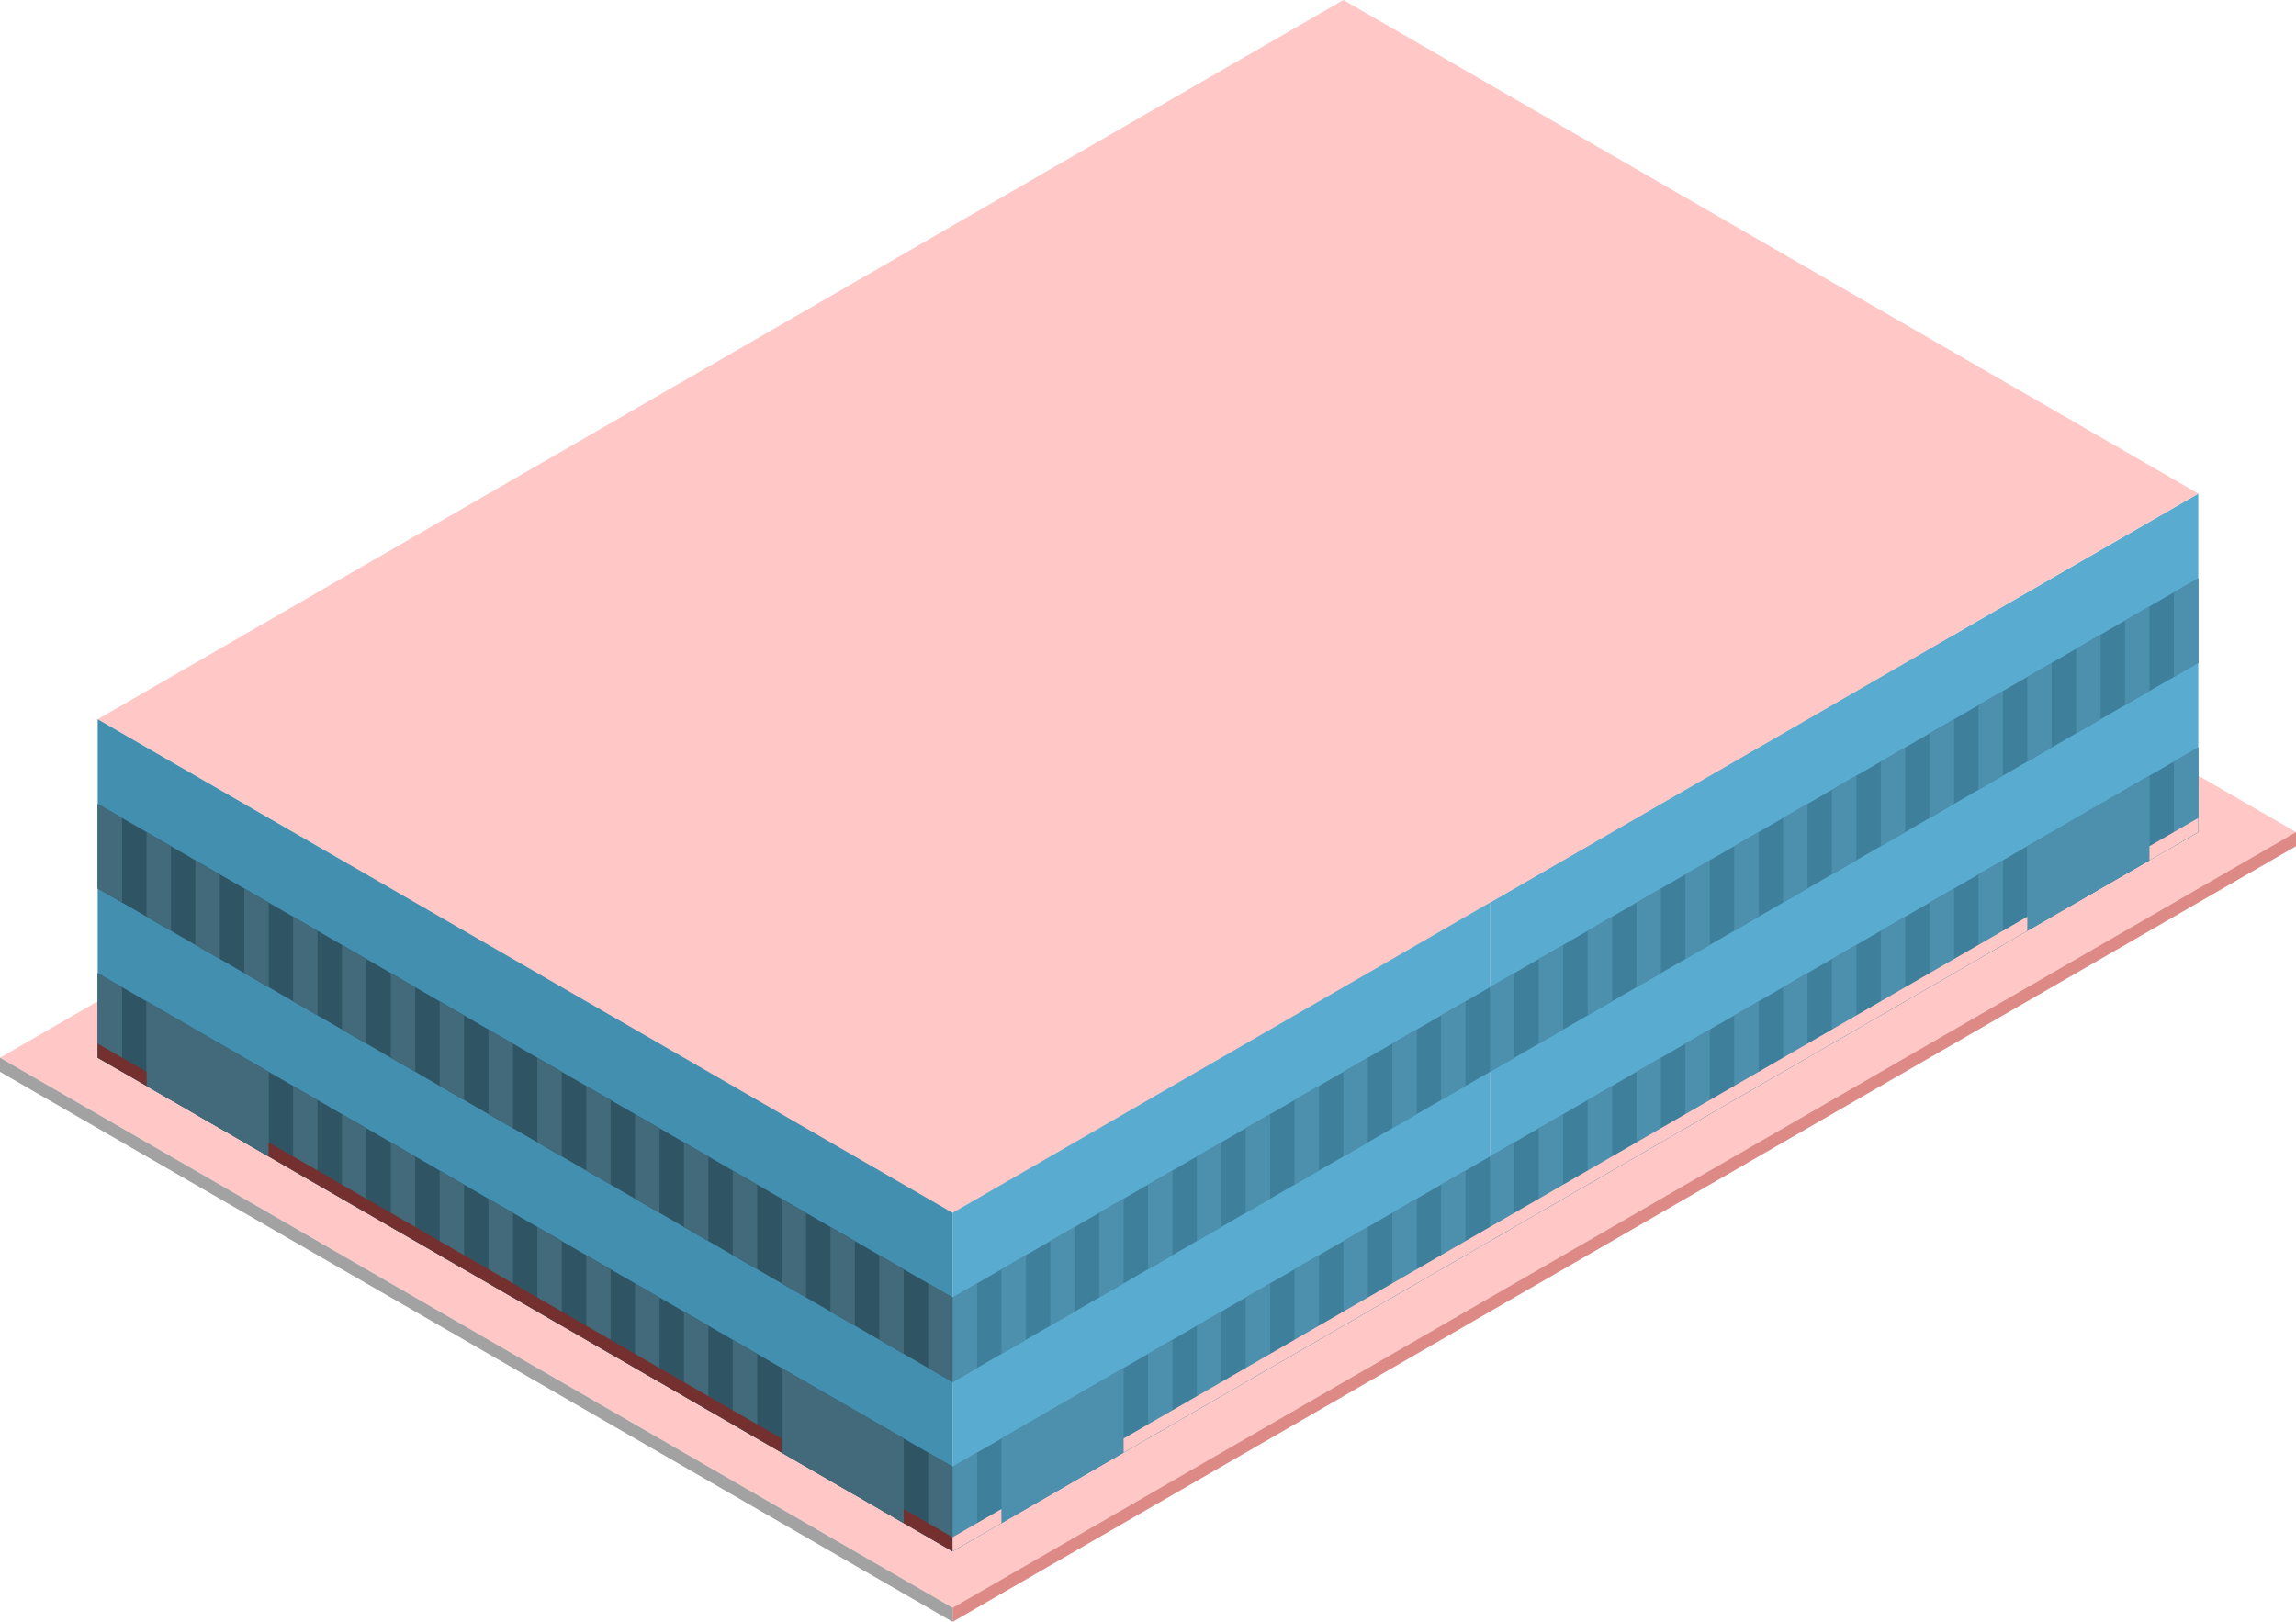 <svg id="Layer_1" data-name="Layer 1" xmlns="http://www.w3.org/2000/svg" viewBox="0 0 470 331.976">
    <defs>
        <style>
            .top-light {
            fill: #ffc8c6;
            }

            .curtain-R-prim-light {
            fill: #59acd0;
            }

            .curtain-L-prim-light {
            fill: #438fb0;
            }

            .curtain-L-prim-dark {
            fill: #2f5565;
            }

            .curtain-R-prim-dark {
            fill: #3e809c;
            }

            .curtain-L-prim-dark-light {
            fill: #426a7a;
            }

            .curtain-R-prim-dark-light {
            fill: #4d90ad;
            }

            .exterior-L-prim {
            fill: #73302e;
            }

            .top-prim {
            fill: #dd8a87;
            }

            .cls-1 {
            fill: #a2a2a2;
            }
        </style>
    </defs>
    <title>Artboard 13</title>
    <g id="root">
        <path id="Path" class="top-light" d="M195,329.09,470,170.318,275,57.735,0,216.506Z"/>
        <path id="Path-2" data-name="Path" class="curtain-R-prim-light"
              d="M305,184.752l145-83.716v69.282L305,254.034Z"/>
        <path id="anchor_20_248.261_430" class="top-light" d="M20,147.224,275,0,450,101.036,195,248.261Z"/>
        <path id="Path-3" data-name="Path" class="curtain-L-prim-light"
              d="M20,216.506,195,317.543V248.261L20,147.224Z"/>
        <path id="Path-4" data-name="Path" class="curtain-R-prim-light"
              d="M195,248.261l110-63.509v69.282L195,317.543Z"/>
        <path id="Path-5" data-name="Path" class="curtain-L-prim-dark"
              d="M195,265.581,20,164.545v17.32L195,282.902Z"/>
        <path id="Path-6" data-name="Path" class="curtain-L-prim-dark"
              d="M195,300.222,20,199.186v17.32L195,317.543Z"/>
        <path id="Path-7" data-name="Path" class="curtain-R-prim-dark"
              d="M195,265.581,450,118.357v17.32L195,282.902Z"/>
        <path id="Path-8" data-name="Path" class="curtain-R-prim-dark"
              d="M195,300.222,450,152.998v17.321L195,317.543Z"/>
        <path id="Path-9" data-name="Path" class="curtain-L-prim-dark-light"
              d="M20,164.545l5,2.887v17.32l-5-2.887Z"/>
        <path id="Path-10" data-name="Path" class="curtain-R-prim-dark-light"
              d="M300,204.96l-5,2.887v17.32l5-2.887Z"/>
        <path id="Path-11" data-name="Path" class="curtain-L-prim-dark-light"
              d="M20,199.186l5,2.887v17.32l-5-2.887Z"/>
        <path id="Path-12" data-name="Path" class="curtain-R-prim-dark-light"
              d="M300,239.601l-5,2.887v17.321l5-2.887Z"/>
        <path id="Path-13" data-name="Path" class="curtain-R-prim-dark-light"
              d="M410,141.451l-5,2.887v17.321l5-2.887Z"/>
        <path id="Path-14" data-name="Path" class="curtain-R-prim-dark-light"
              d="M410,176.092l-5,2.887v17.32l5-2.887Z"/>
        <path id="Path-15" data-name="Path" class="curtain-R-prim-dark-light"
              d="M440,124.13l-5,2.887v17.32l5-2.887Z"/>
        <path id="Path-16" data-name="Path" class="curtain-R-prim-dark-light"
              d="M440,158.771l-5,2.887v17.321l5-2.887Z"/>
        <path id="Path-17" data-name="Path" class="curtain-R-prim-dark-light"
              d="M450,118.357l-5,2.887v17.32l5-2.887Z"/>
        <path id="Path-18" data-name="Path" class="curtain-R-prim-dark-light"
              d="M450,152.998l-5,2.887v17.321l5-2.887Z"/>
        <path id="Path-19" data-name="Path" class="curtain-L-prim-dark-light"
              d="M100,210.733l5,2.887V230.94l-5-2.887Z"/>
        <path id="Path-20" data-name="Path" class="curtain-R-prim-dark-light"
              d="M220,251.148l-5,2.887v17.321l5-2.887Z"/>
        <path id="Path-21" data-name="Path" class="curtain-L-prim-dark-light"
              d="M100,245.374l5,2.887v17.32l-5-2.887Z"/>
        <path id="Path-22" data-name="Path" class="curtain-R-prim-dark-light"
              d="M330,187.639l-5,2.887v17.32l5-2.887Z"/>
        <path id="Path-23" data-name="Path" class="curtain-R-prim-dark-light"
              d="M330,222.28l-5,2.886v17.321l5-2.887Z"/>
        <path id="Path-24" data-name="Path" class="curtain-L-prim-dark-light"
              d="M60,187.639l5,2.887v17.32l-5-2.887Z"/>
        <path id="Path-25" data-name="Path" class="curtain-R-prim-dark-light"
              d="M260,228.054l-5,2.887v17.321l5-2.887Z"/>
        <path id="Path-26" data-name="Path" class="curtain-L-prim-dark-light"
              d="M60,222.28l5,2.887v17.32l-5-2.887Z"/>
        <path id="Path-27" data-name="Path" class="curtain-R-prim-dark-light"
              d="M260,262.695l-5,2.887v17.321l5-2.887Z"/>
        <path id="Path-28" data-name="Path" class="curtain-R-prim-dark-light"
              d="M370,164.545l-5,2.887v17.32l5-2.887Z"/>
        <path id="Path-29" data-name="Path" class="curtain-R-prim-dark-light"
              d="M370,199.186l-5,2.887v17.32l5-2.887Z"/>
        <path id="Path-30" data-name="Path" class="curtain-L-prim-dark-light"
              d="M140,233.827l5,2.887v17.321l-5-2.887Z"/>
        <path id="Path-31" data-name="Path" class="curtain-L-prim-dark-light"
              d="M140,268.468l5,2.887v17.32l-5-2.887Z"/>
        <path id="Path-32" data-name="Path" class="curtain-L-prim-dark-light"
              d="M40,176.092l5,2.887v17.32l-5-2.887Z"/>
        <path id="Path-33" data-name="Path" class="curtain-R-prim-dark-light"
              d="M280,216.506l-5,2.887v17.32l5-2.887Z"/>
        <path id="Path-34" data-name="Path" class="curtain-L-prim-dark-light"
              d="M40,210.733l5,2.887v17.32l-5-2.887Z"/>
        <path id="Path-35" data-name="Path" class="curtain-R-prim-dark-light"
              d="M280,251.148l-5,2.887v17.321l5-2.887Z"/>
        <path id="Path-36" data-name="Path" class="curtain-R-prim-dark-light"
              d="M390,152.998l-5,2.887v17.321l5-2.887Z"/>
        <path id="Path-37" data-name="Path" class="curtain-R-prim-dark-light"
              d="M390,187.639l-5,2.887v17.32l5-2.887Z"/>
        <path id="Path-38" data-name="Path" class="curtain-R-prim-dark-light"
              d="M420,135.677l-5,2.887v17.32l5-2.887Z"/>
        <path id="Path-39" data-name="Path" class="curtain-R-prim-dark-light"
              d="M420,170.318l-5,2.887v17.321l5-2.887Z"/>
        <path id="Path-40" data-name="Path" class="curtain-L-prim-dark-light"
              d="M120,222.28l5,2.887v17.321l-5-2.887Z"/>
        <path id="Path-41" data-name="Path" class="curtain-R-prim-dark-light"
              d="M200,262.695l-5,2.887v17.32l5-2.887Z"/>
        <path id="Path-42" data-name="Path" class="curtain-L-prim-dark-light"
              d="M120,256.921l5,2.887v17.32l-5-2.887Z"/>
        <path id="Path-43" data-name="Path" class="curtain-R-prim-dark-light"
              d="M200,297.336l-5,2.887v17.32l5-2.887Z"/>
        <path id="Path-44" data-name="Path" class="curtain-R-prim-dark-light"
              d="M310,199.186l-5,2.887v17.32l5-2.887Z"/>
        <path id="Path-45" data-name="Path" class="curtain-R-prim-dark-light"
              d="M310,233.827l-5,2.887v17.321l5-2.887Z"/>
        <path id="Path-46" data-name="Path" class="curtain-L-prim-dark-light"
              d="M80,199.186l5,2.887v17.32l-5-2.887Z"/>
        <path id="Path-47" data-name="Path" class="curtain-R-prim-dark-light"
              d="M240,239.601l-5,2.887v17.321l5-2.887Z"/>
        <path id="Path-48" data-name="Path" class="curtain-L-prim-dark-light"
              d="M80,233.827l5,2.887v17.32l-5-2.887Z"/>
        <path id="Path-49" data-name="Path" class="curtain-R-prim-dark-light"
              d="M240,274.241l-5,2.887v17.321l5-2.887Z"/>
        <path id="Path-50" data-name="Path" class="curtain-R-prim-dark-light"
              d="M350,176.092l-5,2.887v17.32l5-2.887Z"/>
        <path id="Path-51" data-name="Path" class="curtain-R-prim-dark-light"
              d="M350,210.733l-5,2.887V230.94l5-2.887Z"/>
        <path id="Path-52" data-name="Path" class="curtain-L-prim-dark-light"
              d="M160,245.374l5,2.887v17.32l-5-2.887Z"/>
        <path id="Path-53" data-name="Path" class="curtain-L-prim-dark-light"
              d="M160,280.015l5,2.887v17.32l-5-2.887Z"/>
        <path id="Path-54" data-name="Path" class="curtain-L-prim-dark-light"
              d="M180,256.921l5,2.887v17.32l-5-2.887Z"/>
        <path id="Path-55" data-name="Path" class="curtain-L-prim-dark-light"
              d="M180,291.562l5,2.887v17.32l-5-2.887Z"/>
        <path id="Path-56" data-name="Path" class="curtain-L-prim-dark-light"
              d="M30,170.318l5,2.887v17.321l-5-2.887Z"/>
        <path id="Path-57" data-name="Path" class="curtain-R-prim-dark-light"
              d="M290,210.733l-5,2.887V230.94l5-2.887Z"/>
        <path id="Path-58" data-name="Path" class="curtain-L-prim-dark-light"
              d="M30,204.959l5,2.887v17.32L30,222.28Z"/>
        <path id="Path-59" data-name="Path" class="curtain-R-prim-dark-light"
              d="M290,245.374l-5,2.887v17.32l5-2.887Z"/>
        <path id="Path-60" data-name="Path" class="curtain-R-prim-dark-light"
              d="M400,147.224l-5,2.887v17.321l5-2.887Z"/>
        <path id="Path-61" data-name="Path" class="curtain-R-prim-dark-light"
              d="M400,181.865l-5,2.887v17.32l5-2.887Z"/>
        <path id="Path-62" data-name="Path" class="curtain-R-prim-dark-light"
              d="M430,129.904l-5,2.887v17.32l5-2.887Z"/>
        <path id="Path-63" data-name="Path" class="curtain-R-prim-dark-light"
              d="M430,164.545l-5,2.887v17.321l5-2.887Z"/>
        <path id="Path-64" data-name="Path" class="curtain-L-prim-dark-light"
              d="M110,216.506l5,2.887v17.32l-5-2.887Z"/>
        <path id="Path-65" data-name="Path" class="curtain-R-prim-dark-light"
              d="M210,256.921l-5,2.887v17.32l5-2.887Z"/>
        <path id="Path-66" data-name="Path" class="curtain-L-prim-dark-light"
              d="M110,251.148l5,2.887v17.321l-5-2.887Z"/>
        <path id="Path-67" data-name="Path" class="curtain-R-prim-dark-light"
              d="M230,280.015l-25,14.434v17.32l25-14.434Z"/>
        <path id="Path-68" data-name="Path" class="curtain-L-prim-dark-light"
              d="M160,280.015l25,14.434v17.32l-25-14.434Z"/>
        <path id="Path-69" data-name="Path" class="curtain-L-prim-dark-light"
              d="M30,204.959l25,14.434v17.32L30,222.28Z"/>
        <path id="Path-70" data-name="Path" class="curtain-R-prim-dark-light"
              d="M440,158.771l-25,14.434v17.32l25-14.434Z"/>
        <path id="Path-71" data-name="Path" class="curtain-R-prim-dark-light"
              d="M320,193.412l-5,2.887V213.62l5-2.887Z"/>
        <path id="Path-72" data-name="Path" class="curtain-R-prim-dark-light"
              d="M320,228.054l-5,2.887v17.321l5-2.887Z"/>
        <path id="Path-73" data-name="Path" class="curtain-L-prim-dark-light"
              d="M70,193.412l5,2.887V213.62l-5-2.887Z"/>
        <path id="Path-74" data-name="Path" class="curtain-R-prim-dark-light"
              d="M250,233.827l-5,2.887v17.321l5-2.887Z"/>
        <path id="Path-75" data-name="Path" class="curtain-L-prim-dark-light"
              d="M70,228.053l5,2.887v17.32l-5-2.887Z"/>
        <path id="Path-76" data-name="Path" class="curtain-R-prim-dark-light"
              d="M250,268.468l-5,2.887v17.32l5-2.887Z"/>
        <path id="Path-77" data-name="Path" class="curtain-R-prim-dark-light"
              d="M360,170.318l-5,2.887v17.321l5-2.887Z"/>
        <path id="Path-78" data-name="Path" class="curtain-R-prim-dark-light"
              d="M360,204.96l-5,2.887v17.32l5-2.887Z"/>
        <path id="Path-79" data-name="Path" class="curtain-L-prim-dark-light"
              d="M150,239.601l5,2.887v17.321l-5-2.887Z"/>
        <path id="Path-80" data-name="Path" class="curtain-L-prim-dark-light"
              d="M150,274.241l5,2.887v17.321l-5-2.887Z"/>
        <path id="Path-81" data-name="Path" class="curtain-L-prim-dark-light"
              d="M50,181.865l5,2.887v17.321l-5-2.887Z"/>
        <path id="Path-82" data-name="Path" class="curtain-R-prim-dark-light"
              d="M270,222.28l-5,2.887v17.321l5-2.887Z"/>
        <path id="Path-83" data-name="Path" class="curtain-L-prim-dark-light"
              d="M50,216.506l5,2.887v17.32l-5-2.887Z"/>
        <path id="Path-84" data-name="Path" class="curtain-R-prim-dark-light"
              d="M270,256.921l-5,2.887v17.32l5-2.887Z"/>
        <path id="Path-85" data-name="Path" class="curtain-R-prim-dark-light"
              d="M380,158.771l-5,2.887v17.321l5-2.887Z"/>
        <path id="Path-86" data-name="Path" class="curtain-R-prim-dark-light"
              d="M380,193.412l-5,2.887V213.62l5-2.887Z"/>
        <path id="Path-87" data-name="Path" class="curtain-L-prim-dark-light"
              d="M130,228.054l5,2.887v17.321l-5-2.887Z"/>
        <path id="Path-88" data-name="Path" class="curtain-L-prim-dark-light"
              d="M130,262.695l5,2.887v17.321l-5-2.887Z"/>
        <path id="Path-89" data-name="Path" class="curtain-L-prim-dark-light"
              d="M90,204.959l5,2.887v17.32L90,222.28Z"/>
        <path id="Path-90" data-name="Path" class="curtain-R-prim-dark-light"
              d="M230,245.374l-5,2.887v17.32l5-2.887Z"/>
        <path id="Path-91" data-name="Path" class="curtain-L-prim-dark-light"
              d="M90,239.601l5,2.887v17.32l-5-2.887Z"/>
        <path id="Path-92" data-name="Path" class="curtain-R-prim-dark-light"
              d="M340,181.865l-5,2.887v17.321l5-2.887Z"/>
        <path id="Path-93" data-name="Path" class="curtain-R-prim-dark-light"
              d="M340,216.506l-5,2.887v17.32l5-2.887Z"/>
        <path id="Path-94" data-name="Path" class="curtain-L-prim-dark-light"
              d="M170,251.148l5,2.887v17.321l-5-2.887Z"/>
        <path id="Path-95" data-name="Path" class="curtain-L-prim-dark-light"
              d="M170,285.788l5,2.887v17.32l-5-2.887Z"/>
        <path id="Path-96" data-name="Path" class="curtain-L-prim-dark-light"
              d="M190,262.695l5,2.887v17.32l-5-2.887Z"/>
        <path id="Path-97" data-name="Path" class="curtain-L-prim-dark-light"
              d="M190,297.335l5,2.887v17.32l-5-2.887Z"/>
        <path id="Path-98" data-name="Path" class="exterior-L-prim" d="M185,308.882l10,5.774v2.887l-10-5.774Z"/>
        <path id="Path-99" data-name="Path" class="top-light" d="M205,308.882l-10,5.774v2.887l10-5.774Z"/>
        <path id="Path-100" data-name="Path" class="top-light" d="M415,187.639l-185,106.81v2.887l185-106.81Z"/>
        <path id="Path-101" data-name="Path" class="top-light" d="M450,167.432l-10,5.774v2.887l10-5.774Z"/>
        <path id="Path-102" data-name="Path" class="exterior-L-prim" d="M20,213.62l10,5.774v2.887l-10-5.774Z"/>
        <path id="Path-103" data-name="Path" class="exterior-L-prim" d="M55,233.827l105,60.622v2.887L55,236.714Z"/>
        <path id="Path-104" data-name="Path" class="top-prim" d="M195,329.09v2.887L470,173.205v-2.887Z"/>
        <path id="Path-105" data-name="Path" class="cls-1" d="M0,216.506v2.887L195,331.976V329.09Z"/>
    </g>
</svg>
